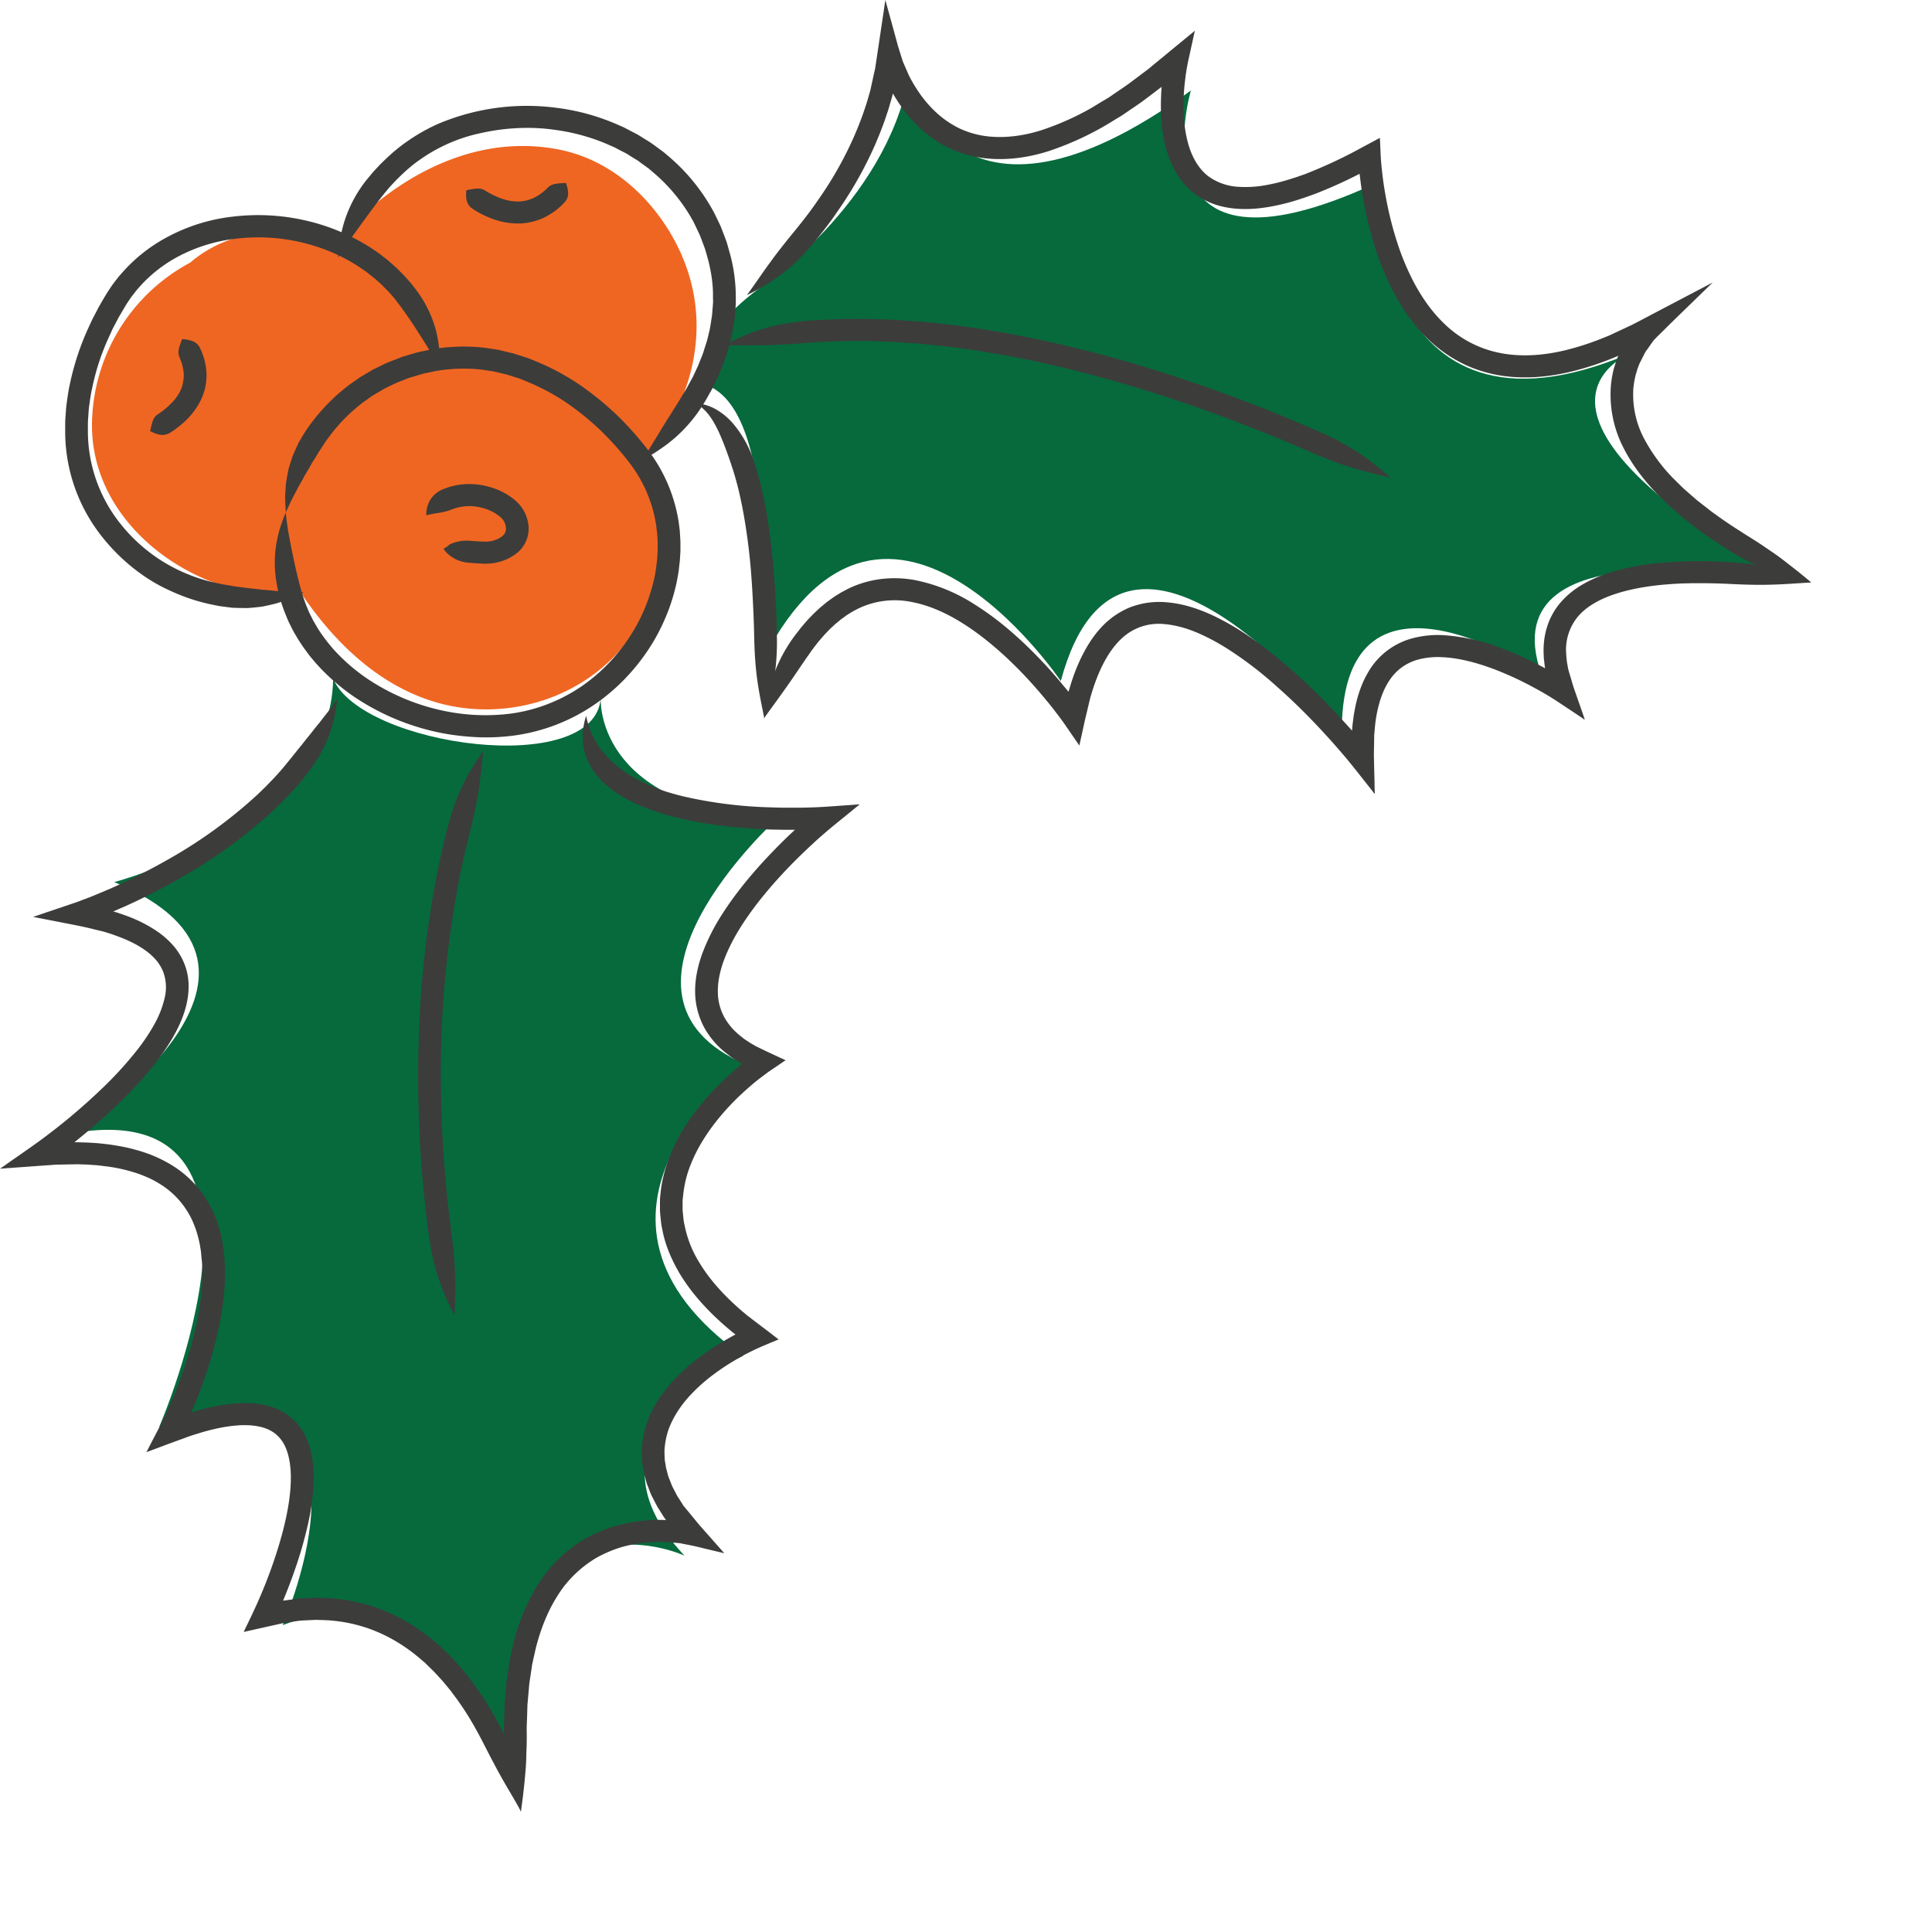 <svg viewBox="0 0 32 32" fill="none" xmlns="http://www.w3.org/2000/svg">
    <g clip-path="url(#a)">
        <path d="M12.575 4.777s2.091-1.4 2.48-3.51c0 0 .71 3.112 4.67.232 0 0-1.016 3.415 3.052 1.541 0 0-.038 4.76 4.418 2.728 0 0-2.872.847 2.434 3.892 0 0-5.004-1.07-4.1 1.502 0 0-3.278-2.207-3.305.918 0 0-3.622-4.642-4.654-.8 0 0-2.996-4.438-5.026-.164 0 0 .497-4.31-.875-4.75 0 0-.308-.703.906-1.589ZM9.95 11.556s-.128 1.815 2.905 2.02c0 0-3.182 2.9-.506 4.053 0 0-3.326 2.492-.042 4.829 0 0-2.892 1.272-.97 3.308 0 0-3.168-1.463-2.762 3.905 0 0-1.174-3.796-3.893-2.754 0 0 1.954-4.437-2.044-3.285 0 0 2.4-5.55-1.46-4.859 0 0 4.24-2.703.714-4.163 0 0 3.59-.933 3.626-3.368.475 1.119 4.346 1.657 4.433.313Z" fill="#066A3C"/>
        <path d="M11.295 4.234c-.36-.826-1.082-1.562-2.017-1.753-1.172-.239-2.284.229-3.155.974-.22.189-.399.402-.538.635a1.998 1.998 0 0 0-.107-.047c-.504-.206-1.059-.266-1.588-.1-.287.092-.535.229-.74.407a3.07 3.07 0 0 0-1.621 2.526c-.087 1.269.817 2.304 1.97 2.758a3.02 3.02 0 0 0 1.47.162l.07.105c.705 1.02 1.734 1.875 3.072 1.848 1.513-.031 2.774-1.157 2.821-2.645a2.279 2.279 0 0 0-.389-1.349c.886-.942 1.29-2.28.751-3.521Z" fill="#EF6622"/>
        <path d="M12.66 11.896c.072-.23.124-.425.159-.634a3.89 3.89 0 0 0 .049-.71c-.002-.096-.003-.251-.019-.574a13.542 13.542 0 0 0-.03-.473c-.013-.165-.028-.3-.028-.3s-.011-.114-.029-.26a9.006 9.006 0 0 0-.066-.448 5.703 5.703 0 0 0-.201-.832 1.833 1.833 0 0 0-.362-.66 1.096 1.096 0 0 0-.266-.22.794.794 0 0 0-.342-.107.806.806 0 0 1 .236.222c.058.081.102.165.143.252.08.176.151.368.234.623.04.126.114.37.186.782a10.19 10.19 0 0 1 .12.976c.012.16.023.35.028.462.016.317.018.469.02.563.006.277.022.494.05.7.028.207.07.403.117.639h.001Z" fill="#3C3C3B"/>
        <path d="M30 9.649a3.617 3.617 0 0 0-1.362-.34 8.798 8.798 0 0 0-.524-.014h-.057a2.103 2.103 0 0 0-.152.004 6.484 6.484 0 0 0-.406.025 3.986 3.986 0 0 0-.848.164 2.27 2.27 0 0 0-.422.183 1.431 1.431 0 0 0-.374.3c-.108.123-.19.273-.235.427-.047.154-.06.312-.051.462 0 .038.006.074.01.112a.628.628 0 0 0 .006.054l.008.046v-.003h.002l-.026-.013-.06-.031-.118-.06a5.552 5.552 0 0 0-.483-.213 3.255 3.255 0 0 0-1.003-.232 1.666 1.666 0 0 0-.51.052 1.203 1.203 0 0 0-.743.578c-.072.124-.12.25-.157.37-.036.12-.057.234-.075.342-.006.054-.014.106-.019.157l-.006.075-.001.009V12.1v.001l-.002-.002-.083-.092-.153-.167a10.941 10.941 0 0 0-.774-.755l-.038-.033-.072-.061a7.012 7.012 0 0 0-.585-.451 4.42 4.42 0 0 0-.556-.326 2.774 2.774 0 0 0-.369-.149 1.971 1.971 0 0 0-.447-.09 1.34 1.34 0 0 0-.519.057c-.09.026-.174.068-.257.116-.04.025-.081.051-.119.08-.037.03-.076.06-.11.093-.14.132-.252.29-.344.459-.093.169-.166.35-.226.538l-.043.143v-.002s0-.001 0 0h.002l-.08-.096-.104-.125a7.635 7.635 0 0 0-.589-.616c-.225-.21-.48-.42-.773-.604a2.851 2.851 0 0 0-1-.41 1.857 1.857 0 0 0-.572-.016 1.72 1.72 0 0 0-.546.166c-.04.023-.084.043-.123.067-.039.025-.08.048-.116.074l-.076.055a.416.416 0 0 0-.032.024c-.04.034-.082.066-.119.1-.036.034-.073.067-.106.1l-.095.099c-.055.065-.109.125-.148.18a2.504 2.504 0 0 0-.431.795 3.424 3.424 0 0 0-.133.642c.142-.197.261-.358.38-.528.12-.168.236-.348.391-.567.023-.034.054-.075.092-.123.036-.05.083-.1.132-.158l.082-.086c.028-.029.06-.056.091-.085.031-.03.066-.055.1-.084.008-.008.017-.014.027-.02l.062-.045c.03-.022.063-.04.094-.06.032-.02.065-.035.098-.053a1.39 1.39 0 0 1 .88-.117c.304.055.598.19.862.357.265.167.504.363.716.56.213.198.4.399.56.586.034.04.068.08.1.12l.05.059.07.089c.064.083.127.164.19.254l.188.274.047.067.006.008.002.005s.002.003.002 0l.004-.018.008-.037.033-.15c.022-.098.042-.197.066-.294l.069-.29.04-.132c.11-.342.263-.646.472-.843a.894.894 0 0 1 .714-.246c.125.01.245.038.359.073.113.036.22.082.319.13.198.095.366.201.507.297a6.286 6.286 0 0 1 .659.516l.156.14a10.683 10.683 0 0 1 .592.59l.149.162.08.09a17.728 17.728 0 0 1 .167.193c-.02-.023.01.01.086.104.075.09.202.254.369.464l.03.04.009.01.003.004c.002.004 0-.002.001-.003v-.026l-.003-.106c0-.073-.003-.15-.005-.231l-.006-.262c0-.09.003-.177.004-.27l.001-.07.003-.036.002-.026.006-.067a2.229 2.229 0 0 1 .081-.432c.06-.197.159-.403.332-.542a.827.827 0 0 1 .309-.156 1.28 1.28 0 0 1 .391-.038c.28.012.582.092.881.206.15.058.3.125.45.198.037.02.074.038.112.057l.055.03.089.048c.076.043.152.086.23.135.077.048.16.104.243.159l.185.123.091.061c.048.043.013-.02.007-.047l-.146-.418c-.027-.075-.045-.14-.065-.21l-.031-.102a.85.85 0 0 1-.022-.1l-.009-.052c-.003-.015-.004-.03-.005-.044-.003-.03-.008-.06-.008-.089a.859.859 0 0 1 .198-.633c.15-.175.381-.294.626-.373.247-.08.51-.123.766-.148.129-.012.256-.02.381-.024.031 0 .063 0 .094-.002h.106a9.33 9.33 0 0 1 .5.01c.282.015.505.02.718.014.213-.005.418-.022.665-.036l.004.001Z" fill="#3C3C3B"/>
        <path d="M12.37 4.888c.222-.107.4-.215.574-.346.173-.131.34-.287.526-.51.07-.085.191-.234.329-.425l.12-.174a6.399 6.399 0 0 0 .58-1.046c.026-.064.055-.128.08-.194.025-.065.051-.131.075-.199.022-.067.046-.135.067-.203l.057-.196.012-.05v.003l-.002-.003.007.013c.022.041.05.08.074.121.104.159.226.31.369.442a1.872 1.872 0 0 0 1.05.497c.386.048.76-.012 1.087-.117a4.984 4.984 0 0 0 1.071-.506c.06-.038.123-.071.178-.111.112-.077.222-.149.32-.221l.277-.21.02-.014s0-.001 0 0c0 0 0-.004 0 0l-.002.018-.005.07-.005.136c-.002.09-.001.18.004.266.009.173.032.34.072.497.04.157.098.306.178.439.078.133.18.248.295.337.115.088.24.15.36.189.12.039.236.057.342.066.212.015.39-.005.538-.03.294-.052.478-.117.593-.155l.123-.043.037-.014.047-.018a7.876 7.876 0 0 0 .691-.313l.01-.005.009.071c.01.086.023.177.039.273.024.14.075.458.216.9.072.22.168.47.31.736.142.264.331.546.603.798.136.124.293.24.47.333.176.096.374.166.58.21.416.087.861.057 1.286-.047a4.896 4.896 0 0 0 .772-.26h-.001c-.003.002 0 0 0-.002 0 0 .002-.003 0 .001l-.007.02-.031.084c-.01.028-.018.057-.027.086-.02.058-.028.118-.041.177l-.012.09a1.92 1.92 0 0 0 .195 1.049c.145.292.342.546.556.772l.166.163c.055.054.114.102.17.153l.086.074.088.07.069.054c.056.045.111.088.167.125.216.159.406.275.51.342.125.076.24.136.348.19.107.054.213.093.314.131.05.02.102.037.153.053a10.06 10.06 0 0 0 .495.124c-.094-.079-.18-.15-.265-.217l-.126-.098a6.448 6.448 0 0 0-.125-.096c-.084-.064-.175-.122-.27-.188-.096-.066-.203-.132-.321-.206-.1-.065-.282-.177-.487-.328-.053-.036-.104-.077-.157-.119l-.065-.05-.084-.066-.08-.07c-.052-.046-.107-.091-.158-.14l-.152-.15a2.875 2.875 0 0 1-.493-.68 1.563 1.563 0 0 1-.167-.778c0-.025.003-.048.006-.072l.01-.071c.011-.047.017-.094.033-.14l.02-.069.027-.07.006-.017.018-.035.038-.075.038-.075c.015-.027.038-.055.057-.082l.058-.083.03-.041.065-.066.132-.13.065-.065.087-.085.427-.415.13-.126.065-.063c.01-.009-.003 0-.005 0l-.012.007-.025.013-.158.083-.564.296-.315.166-.16.084-.08.041c-.026.014-.05.024-.075.036l-.297.139-.018.009-.012.004-.018.008-.036.014-.072.029a4.516 4.516 0 0 1-.578.186c-.385.095-.77.117-1.115.044a1.823 1.823 0 0 1-.87-.45c-.231-.213-.4-.462-.529-.702a4.18 4.18 0 0 1-.284-.678c-.133-.412-.181-.716-.205-.847a6.054 6.054 0 0 1-.044-.318l-.012-.113a4.317 4.317 0 0 1-.015-.237l-.005-.117-.003-.057-.001-.027c-.001-.004 0-.012-.002-.012l-.011.006-.184.099-.172.092-.082.044-.07.036a7.67 7.67 0 0 1-.7.315l-.034.013a46.46 46.46 0 0 0-.114.04c-.106.034-.277.094-.533.14a1.847 1.847 0 0 1-.444.025.927.927 0 0 1-.498-.176c-.154-.118-.278-.318-.343-.58a2.177 2.177 0 0 1-.062-.428 3.026 3.026 0 0 1 .002-.363l.004-.063.004-.048.007-.068.016-.13.018-.116c.01-.047.018-.098.033-.16l.097-.442.002-.007.001-.004-.003.002-.01.009-.021.017-.042.034-.092.076-.2.164-.218.18-.116.095-.06.05-.043.033-.266.2c-.095.07-.2.138-.306.212-.053.038-.111.07-.169.105l-.177.107a4.57 4.57 0 0 1-.808.36c-.292.094-.61.141-.921.103a1.504 1.504 0 0 1-.449-.13 1.608 1.608 0 0 1-.39-.269 1.973 1.973 0 0 1-.31-.373c-.022-.035-.046-.069-.065-.105l-.026-.045a.958.958 0 0 1-.031-.059c-.021-.038-.039-.084-.058-.127l-.057-.131L14.9.848l-.026-.085-.029-.105-.058-.213-.104-.376-.013-.047-.006-.023-.002.016-.01.065-.014.098-.068.457-.071.474-.004.028-.006.023-.01.046-.02.091-.04.183-.005.022-.004.015-.007.024-.014.048-.028.097c-.02.064-.042.127-.063.19-.022.063-.046.125-.07.186-.023.062-.05.122-.075.182a6.046 6.046 0 0 1-.547.988l-.115.166c-.13.182-.245.324-.312.407-.175.213-.31.383-.431.552-.124.167-.232.335-.377.53h-.002ZM8.628 30a9.956 9.956 0 0 0 .074-.643c.01-.104.015-.209.016-.323.006-.113.008-.235.006-.372-.002-.075.006-.185.009-.32l.003-.105.01-.111.015-.168c.004-.074.018-.146.028-.22l.017-.111.008-.056.012-.056.05-.223c.076-.296.187-.59.352-.851.161-.264.387-.481.647-.637.133-.074.272-.134.417-.178a2.332 2.332 0 0 1 .664-.087h.069c.015 0 .021.002.032.003l.06.005.12.011.03.003.033.007.066.013c.045.009.086.016.135.027.05.012.1.023.149.036l.303.072.038.01h.005l-.005-.006-.01-.01-.034-.04-.077-.087-.15-.17-.085-.096-.042-.047-.037-.044-.145-.177-.073-.088-.018-.022-.009-.014-.014-.023-.06-.093c-.01-.015-.02-.03-.028-.047l-.025-.048-.049-.095c-.014-.032-.025-.064-.039-.097-.012-.032-.027-.063-.034-.096l-.026-.097c-.009-.032-.01-.065-.017-.097-.014-.064-.01-.128-.014-.191a1.31 1.31 0 0 1 .068-.364c.085-.23.227-.431.387-.596.159-.168.333-.302.496-.414.082-.056.162-.105.238-.15.038-.022.075-.044.111-.063l.055-.03.107-.053c.142-.069.295-.129.424-.184l.006-.003-.005-.003-.01-.007-.017-.013a1.516 1.516 0 0 0-.034-.026l-.064-.05-.119-.09-.187-.142-.067-.052-.027-.02-.011-.01a.848.848 0 0 0-.007-.006c-.38-.314-.624-.613-.773-.865a1.827 1.827 0 0 1-.237-.607c-.02-.074-.02-.136-.027-.185l-.006-.066v-.16c.001-.023.007-.058.012-.11a1.86 1.86 0 0 1 .125-.49c.09-.227.25-.52.539-.852.144-.166.321-.34.534-.515l.022-.018a.89.89 0 0 1 .044-.034l.089-.067.045-.034.049-.034.1-.067.1-.069.026-.017.013-.008c.002-.003.013-.006.005-.008l-.055-.025-.22-.102c-.075-.036-.152-.072-.226-.11a6.689 6.689 0 0 0-.061-.036c-.017-.009-.033-.018-.048-.03-.031-.02-.064-.04-.093-.064a2.706 2.706 0 0 1-.045-.035l-.043-.037a1.033 1.033 0 0 1-.219-.268.88.88 0 0 1-.109-.413c-.004-.162.03-.344.1-.533.07-.188.17-.383.295-.578.25-.39.586-.78.962-1.149l.143-.137.11-.102c.05-.046.102-.091.155-.137.104-.091.222-.185.34-.281l.175-.143.043-.035.022-.017.005-.004h-.019l-.114.009-.459.032a8.375 8.375 0 0 1-.425.014H12.991c-.067-.001-.135-.002-.202-.005a7.285 7.285 0 0 1-1.49-.187l-.086-.022-.068-.019-.044-.013a2.779 2.779 0 0 1-.676-.298 1.747 1.747 0 0 1-.47-.421c-.111-.15-.2-.32-.247-.558-.072.23-.077.456.001.678.08.22.245.433.507.604.098.065.273.165.5.251a2.901 2.901 0 0 0 .273.093l.048.015.075.02c.03.01.062.016.093.024.5.124 1.031.18 1.572.2l.21.004h.181-.002.001s.002-.003-.001 0l-.038.036c-.05.047-.1.094-.149.143-.39.384-.743.79-1.014 1.213a3.395 3.395 0 0 0-.33.65c-.081.22-.127.445-.121.662a1.26 1.26 0 0 0 .154.578 1.404 1.404 0 0 0 .351.411l.057.044c.037.03.076.054.114.08l.058.035.045.026-.02.015c-.23.19-.42.377-.578.558-.316.362-.5.693-.602.958-.103.265-.136.459-.149.58-.006.06-.012.104-.013.132v.193l.007.08c.007.06.01.135.032.224.031.18.109.426.28.719.172.292.447.624.856.962-.026-.023-.022-.02.007.007l.013.01.004.003.007.006.02.015.025.02s.002-.001 0 0c-.02.01-.04.02-.06.032-.04.021-.08.045-.121.069-.083.049-.171.102-.26.164-.18.123-.373.271-.556.464-.184.19-.36.43-.467.725a1.656 1.656 0 0 0-.089.475c.004.083 0 .167.017.25.007.041.011.084.022.124l.033.123c.01.042.027.08.042.12.016.04.03.08.048.119l.058.113.03.057c.01.02.021.037.033.055l.068.109.018.027.008.012.002.003.007.009.013.018.004.005v-.001h.005-.016l-.063-.002a2.77 2.77 0 0 0-.777.104 2.474 2.474 0 0 0-.5.214 2.277 2.277 0 0 0-.775.759 3.376 3.376 0 0 0-.398.955l-.054.242-.012.06-.01.06-.017.12c-.012.079-.026.157-.03.234a93.202 93.202 0 0 1-.027.296c0 .038-.002.075-.003.11-.003.141-.01.258-.007.335.003.143.01.27.021.387.016.117.035.224.058.328.011.051.022.103.037.153a6.763 6.763 0 0 0 .161.47L8.628 30Z" fill="#3C3C3B"/>
        <path d="m5.587 11.576-.103.142c-.017.022-.032.045-.048.067l-.05.063a7.76 7.76 0 0 0-.095.123 4.509 4.509 0 0 0-.144.18l-.05.061a4.652 4.652 0 0 0-.102.129c-.073.086-.145.183-.233.287a3.996 3.996 0 0 1-.272.309l-.063.065-.033.034-.136.131a7.922 7.922 0 0 1-1.466 1.064c-.276.157-.562.305-.855.438l-.11.05-.055.023-.028.012-.047.02c-.074.03-.142.06-.219.09l-.119.045c-.04.015-.078.03-.123.045l-.533.18-.132.045-.016.005-.008.003.009.001.032.006.064.013.258.05c.212.043.445.083.638.133l.15.036.037.01.031.01.034.01.067.022.065.024c.174.063.339.14.475.239.07.049.128.104.18.162.05.06.087.123.115.19a.744.744 0 0 1 .025.437 1.666 1.666 0 0 1-.175.444 3.285 3.285 0 0 1-.268.402 6.205 6.205 0 0 1-.614.672 10.133 10.133 0 0 1-1.012.847l-.13.093a22.9 22.9 0 0 0-.129.091l-.244.17-.11.078-.027.019-.013.008-.004.003H0h.01l.06-.005.224-.016.356-.026.287-.02c.075 0 .15-.003.223-.004l.11-.002h.032l.03.002c.039 0 .077.002.115.003l.111.008c.074.004.144.015.213.023a2.64 2.64 0 0 1 .546.13c.105.04.201.082.284.132a1.394 1.394 0 0 1 .582.63c.023.048.038.094.055.134.013.042.027.079.035.114.02.069.03.123.039.165l.018.115a3.063 3.063 0 0 0 .015.157c.007.113.014.296-.015.57-.03.275-.1.642-.252 1.11a7.333 7.333 0 0 1-.254.668l-.043.097c-.014.034-.032.07-.049.107-.066.143-.15.3-.234.462l-.062.12-.008.015-.003.006.008-.003.031-.011.062-.023.255-.096.264-.096c.045-.017.09-.034.134-.048l.066-.021.05-.015a2.36 2.36 0 0 1 .13-.038c.044-.012.089-.023.134-.033a2.45 2.45 0 0 1 .37-.058c.07-.006.143-.006.218-.002.073.006.15.017.22.04a.557.557 0 0 1 .344.286c.078.152.11.357.106.578-.004.221-.04.46-.097.706-.057.245-.134.499-.226.756a8.425 8.425 0 0 1-.15.388l-.035.082-.043.1-.094.203c-.033.07-.066.139-.1.207l-.024.052-.006.013-.003.006-.001.004h.003l.028-.006.11-.025.449-.1c.038-.008.072-.018.118-.023l.053-.008.107-.015c.071-.012.143-.013.215-.017l.109-.005.108.003c.303.008.606.07.887.186.282.115.541.284.77.485l.043.036.04.04.082.08c.054.052.103.11.155.165.05.056.096.115.144.172l.11.148c.04.056.078.112.114.165.142.216.243.41.299.516.124.242.222.433.324.614.1.18.208.35.323.562 0-.241-.02-.445-.065-.654a2.851 2.851 0 0 0-.246-.683c-.059-.113-.165-.319-.317-.551-.04-.057-.079-.118-.122-.178l-.12-.16c-.052-.063-.102-.127-.156-.19-.057-.06-.11-.123-.17-.181l-.091-.088-.046-.044-.048-.041a3.15 3.15 0 0 0-.876-.55 2.883 2.883 0 0 0-1.023-.215c-.041-.001-.082-.005-.123-.004l-.123.006c-.081.005-.163.006-.242.02l-.12.016-.06.008h.007c.001 0 0 0 0 0v.001l.007-.017c.056-.135.108-.269.156-.403.097-.268.177-.534.238-.797a3.77 3.77 0 0 0 .106-.78c.003-.255-.028-.514-.146-.747a.919.919 0 0 0-.563-.47 1.442 1.442 0 0 0-.31-.057 2.023 2.023 0 0 0-.273.003 2.81 2.81 0 0 0-.428.067 3.245 3.245 0 0 0-.291.077l-.017.005c.016-.04.033-.078.05-.116a8.051 8.051 0 0 0 .219-.593c.16-.49.234-.882.267-1.18.032-.3.025-.505.016-.633-.003-.065-.009-.11-.012-.139l-.005-.042-.021-.133c-.01-.05-.023-.114-.046-.196-.01-.041-.027-.086-.042-.137-.02-.05-.04-.104-.068-.163a1.755 1.755 0 0 0-.732-.795 2.188 2.188 0 0 0-.343-.16 2.882 2.882 0 0 0-.404-.112c-.072-.015-.146-.026-.222-.038-.076-.009-.155-.02-.235-.025l-.122-.008-.125-.004-.06-.002h-.049l.001-.001.095-.077c.186-.152.391-.328.606-.534.214-.206.439-.439.65-.713a3.72 3.72 0 0 0 .299-.448c.09-.163.169-.341.212-.542.02-.101.032-.207.027-.316a.992.992 0 0 0-.07-.327 1.069 1.069 0 0 0-.175-.29 1.441 1.441 0 0 0-.245-.224 2.313 2.313 0 0 0-.568-.289l-.074-.026-.074-.024-.038-.011c-.01-.003-.003-.001-.004-.002h.003v.002h-.002l.01-.005.096-.042.115-.05c.304-.138.6-.292.887-.455A8.236 8.236 0 0 0 4.52 13.43l.145-.14.035-.035.067-.07c.044-.046.085-.09.12-.13a3.673 3.673 0 0 0 .398-.529c.03-.053.057-.105.082-.155l.037-.075.03-.077c.02-.05.038-.101.055-.151a4.119 4.119 0 0 0 .06-.237l.014-.083.024-.172v.001ZM10.636 7.621c.106-.06.207-.116.296-.18.045-.031.09-.062.133-.095.042-.034.084-.068.126-.104.162-.147.32-.318.472-.57.028-.041.058-.1.105-.182l.037-.068.039-.08.044-.094.024-.052.023-.057c.029-.076.066-.157.092-.248l.044-.14c.014-.047.025-.097.037-.149.028-.101.04-.21.06-.323.006-.056.009-.114.014-.172l.006-.088-.001-.09a2.708 2.708 0 0 0-.096-.725l-.05-.177c-.019-.059-.042-.115-.063-.172l-.033-.085c-.01-.028-.025-.055-.037-.083l-.078-.16a3.208 3.208 0 0 0-.767-.947c-.03-.025-.058-.051-.087-.072a27.118 27.118 0 0 1-.081-.06c-.052-.037-.095-.07-.132-.094a48.982 48.982 0 0 1-.118-.073l-.025-.016c-.018-.01-.041-.027-.075-.045a10.89 10.89 0 0 1-.122-.063l-.076-.04c-.027-.014-.058-.026-.089-.04a3.632 3.632 0 0 0-1.03-.29 3.77 3.77 0 0 0-1.977.267 3.074 3.074 0 0 0-.524.3c-.19.133-.323.265-.428.367-.05.054-.094.1-.13.141l-.087.105a2.13 2.13 0 0 0-.361.65c-.07.205-.106.41-.12.65.128-.207.246-.366.366-.532.12-.165.242-.336.41-.544l.078-.094.117-.124c.093-.09.21-.208.379-.325a2.71 2.71 0 0 1 1.02-.445c.4-.09.83-.109 1.206-.054.38.048.703.158.924.258l.08.035.067.036.11.056c.03.015.05.03.066.04l.022.014.105.064c.033.021.07.052.117.084l.073.053c.025.02.049.042.076.065.216.18.482.466.678.837l.068.143c.01.024.024.048.033.073l.029.075c.018.051.04.102.056.153l.045.158c.055.21.088.426.083.635l.002.078-.006.078c-.005.05-.007.101-.013.151-.017.099-.027.195-.052.286-.011.045-.02.09-.033.133l-.04.124c-.022.082-.056.155-.082.223a2.406 2.406 0 0 0-.02.051l-.022.047c-.014.03-.027.06-.04.085-.012.026-.023.052-.035.073l-.034.062c-.041.076-.069.13-.094.167-.137.232-.256.408-.362.584a4.462 4.462 0 0 0-.08.132l-.082.132c-.053.092-.115.182-.18.286v.001Z" fill="#3C3C3B"/>
        <path d="M7.285 6.11a2.207 2.207 0 0 0-.07-.658 1.952 1.952 0 0 0-.336-.668 2.491 2.491 0 0 0-.234-.269c-.027-.026-.055-.056-.085-.084l-.097-.086-.017-.015-.023-.02-.047-.037c-.032-.024-.063-.051-.097-.075-.069-.047-.138-.097-.214-.141a3.39 3.39 0 0 0-1.039-.413A3.513 3.513 0 0 0 3.84 3.59a2.996 2.996 0 0 0-1.085.345c-.317.17-.569.392-.75.603-.048.052-.086.106-.125.155-.038.051-.07.102-.1.148-.058.092-.103.173-.142.24l-.11.211-.061.132a4.381 4.381 0 0 0-.31.939c-.025.11-.04.227-.057.35-.007.06-.01.124-.015.188-.002.032-.005.064-.005.097v.099a2.802 2.802 0 0 0 .479 1.614c.324.479.78.85 1.21 1.05.422.202.714.246.86.277l.215.028c.069.003.134.004.197.005.063.003.123-.005.181-.01.059-.007.116-.01.17-.024.055-.011.11-.024.163-.037.053-.013.105-.034.158-.051.106-.034.21-.087.32-.139-.124-.004-.235-.003-.343-.014-.054-.004-.105-.005-.157-.011a3.518 3.518 0 0 0-.154-.015c-.052-.002-.103-.012-.156-.017-.053-.007-.107-.008-.163-.019l-.174-.022a6.124 6.124 0 0 0-.19-.032c-.13-.03-.388-.068-.757-.246a2.732 2.732 0 0 1-1.066-.925 2.459 2.459 0 0 1-.417-1.413V7.01c0-.03.003-.058.004-.087.005-.057.007-.114.013-.17.016-.11.028-.217.052-.317a3.875 3.875 0 0 1 .284-.864l.055-.122.103-.196.13-.22c.028-.04.055-.083.087-.127.034-.042.067-.089.107-.133a2.3 2.3 0 0 1 .647-.518 2.675 2.675 0 0 1 .95-.3 3.134 3.134 0 0 1 1.056.047c.341.075.659.204.92.365.067.039.128.083.188.124.03.02.057.045.085.066l.042.033.02.016.015.013.085.075c.027.025.05.05.074.073.095.094.163.177.206.234.16.209.273.384.382.555.109.171.213.338.323.554h.002Z" fill="#3C3C3B"/>
        <path d="M4.734 8.486c-.094.222-.15.423-.173.64-.021.217-.01.45.064.737.02.076.055.194.113.334.014.035.029.072.047.11l.057.115.004.008.01.018.021.038.045.076c.03.052.064.101.098.152l.11.15c.042.048.08.098.124.145.173.191.376.37.603.526a3.955 3.955 0 0 0 1.592.63c.291.044.589.062.882.037a3.096 3.096 0 0 0 1.574-.573c.429-.309.735-.688.938-1.037.201-.351.302-.671.353-.896.014-.056.022-.106.03-.15.008-.045.015-.082.018-.113l.01-.093s.006-.032.009-.094l.007-.113v-.155c-.002-.058-.007-.122-.011-.192l-.014-.11a2.613 2.613 0 0 0-.008-.057l-.011-.06a2.619 2.619 0 0 0-.493-1.105 5.33 5.33 0 0 0-.484-.549 5.02 5.02 0 0 0-.617-.51 3.91 3.91 0 0 0-.75-.408c-.067-.027-.134-.057-.205-.077l-.105-.034c-.035-.011-.07-.024-.107-.031l-.217-.052-.222-.033a3.077 3.077 0 0 0-.89.029l-.213.045c-.07.02-.14.04-.208.061-.07.018-.134.049-.201.073l-.099.038-.095.046-.094.046-.047.023-.044.026-.176.104-.164.116-.04.029-.038.031a3.185 3.185 0 0 0-.655.713 5.53 5.53 0 0 0-.11.182c-.029.06-.056.119-.08.175l-.019.041-.015.043-.027.083c-.017.054-.035.107-.043.16-.01.054-.02.107-.028.16-.008.053-.01.108-.013.162-.01.107 0 .221.007.34.053-.11.094-.21.146-.301.025-.047.046-.092.072-.137a3.61 3.61 0 0 0 .074-.132c.023-.045.051-.088.077-.133l.039-.069.02-.035c.006-.012.014-.023.021-.035.03-.046.06-.095.09-.147.033-.05.068-.102.103-.158.081-.117.25-.354.52-.58l.059-.049.033-.027.036-.026.143-.102.155-.091.039-.024.041-.02.083-.04.083-.04.087-.034c.058-.021.115-.049.177-.064l.183-.054.19-.04a2.67 2.67 0 0 1 .773-.026l.194.029.191.045c.064.015.125.039.188.057.063.018.123.045.184.07.24.1.47.223.677.368.208.145.398.304.568.47.168.167.32.338.448.508a2.247 2.247 0 0 1 .436 1.004l.007.05.012.095c.004.06.009.117.01.167v.135l-.006.1c-.002.054-.007.082-.007.082l-.01.082c-.002.027-.008.06-.015.099-.007.038-.014.084-.027.133a2.891 2.891 0 0 1-.315.796c-.18.31-.454.65-.833.922-.379.272-.86.465-1.382.502a3.32 3.32 0 0 1-.789-.033 3.586 3.586 0 0 1-1.436-.569 3.107 3.107 0 0 1-.537-.466c-.039-.042-.072-.086-.108-.128a6.727 6.727 0 0 1-.097-.13c-.03-.045-.06-.088-.086-.133a11.87 11.87 0 0 1-.038-.067l-.02-.033-.008-.015-.003-.007a19.957 19.957 0 0 1-.05-.1c-.015-.032-.027-.064-.04-.095-.05-.12-.08-.222-.1-.292-.07-.254-.112-.458-.153-.655-.039-.198-.078-.39-.101-.63l.002.003ZM23.033 7.915a4.75 4.75 0 0 0-.523-.41 4.28 4.28 0 0 0-.641-.346 11.4 11.4 0 0 0-.19-.083c-.085-.037-.197-.086-.35-.149a25.716 25.716 0 0 0-2.196-.796c-.388-.123-.748-.22-1.01-.29-.13-.035-.237-.059-.31-.077l-.116-.028-.096-.024-.267-.06-.185-.04-.215-.042-.238-.047-.26-.044a15.48 15.48 0 0 0-1.143-.148c-.097-.01-.194-.014-.29-.02-.094-.006-.188-.015-.28-.018l-.266-.008c-.086-.002-.168-.006-.248-.003-.448-.001-.725.026-.87.033a6.47 6.47 0 0 0-.395.056c-.06.01-.117.024-.172.038-.055.015-.108.03-.16.047-.21.059-.4.155-.62.26.25.007.452 0 .665.002.054 0 .107-.002.162-.005.054-.003.11-.008.17-.009.116-.004.242-.013.381-.027.14-.005.406-.03.839-.03.076-.002.156.002.24.004l.257.008c.088.002.18.01.272.016.092.007.186.011.28.02.378.036.766.083 1.114.144l.254.042.234.045.21.041.182.04a35.755 35.755 0 0 1 .356.081l.112.028c.072.019.177.042.305.077.257.069.61.165.992.286.767.235 1.648.57 2.163.785.15.061.261.11.346.145l.186.08c.262.113.47.193.675.255.205.063.405.11.645.17l.001.001ZM7.53 21.788c.005-.24.014-.44.009-.648a6.383 6.383 0 0 0-.06-.698c-.011-.093-.032-.244-.066-.56a20.443 20.443 0 0 1-.107-1.703c-.004-.148-.003-.29-.005-.42l.004-.345.01-.32.002-.071.01-.198a17.038 17.038 0 0 1 .148-1.49c.022-.14.04-.278.064-.407l.066-.365c.083-.414.15-.667.18-.8.035-.133.064-.253.086-.366.021-.113.045-.216.059-.319.028-.206.053-.402.072-.643-.132.202-.246.374-.335.566-.045.096-.092.195-.13.306-.04.111-.078.232-.116.368-.033.136-.101.396-.186.82-.023.114-.044.24-.069.373-.025.133-.042.274-.065.416a16.724 16.724 0 0 0-.148 1.522l-.01.202-.003.074-.01.326-.005.35c.001.133 0 .278.004.429a19.8 19.8 0 0 0 .109 1.734c.034.32.057.475.07.57.04.279.091.495.16.696.067.2.15.387.262.601ZM2.485 7.139c.133.069.23.09.333.028.055-.033.218-.144.34-.287a1.168 1.168 0 0 0 .18-.278l.011-.028.012-.028.026-.078a.987.987 0 0 0 .034-.257 1.08 1.08 0 0 0-.042-.276c-.012-.04-.026-.074-.036-.103-.011-.029-.023-.051-.03-.066a.224.224 0 0 0-.113-.112.569.569 0 0 0-.184-.037c-.026.07-.046.122-.055.168a.205.205 0 0 0 .01.127l.02.05c.007.02.017.045.025.073.015.055.027.119.028.18a.677.677 0 0 1-.035.206l-.007.018-.008.017c-.004.012-.013.028-.023.048a.818.818 0 0 1-.1.14 1.376 1.376 0 0 1-.259.22c-.08.053-.092.132-.125.274h-.002ZM7.724 3.15c-.014.145.004.24.102.307.053.037.222.139.404.192.09.028.182.043.252.048.034.002.063.005.083.004h.062l.084-.008c.07-.01.165-.031.257-.07.092-.039.178-.093.245-.144.033-.027.06-.052.085-.073l.05-.052a.216.216 0 0 0 .062-.144.534.534 0 0 0-.036-.18c-.076.004-.134.007-.181.017a.216.216 0 0 0-.117.058l-.038.038-.06.05a.825.825 0 0 1-.16.095.703.703 0 0 1-.158.044l-.052.005h-.04c-.012.001-.03-.001-.053-.002a.864.864 0 0 1-.172-.034 1.42 1.42 0 0 1-.31-.146c-.082-.051-.161-.031-.309-.005Z" fill="#3C3C3B"/>
        <path d="M7.442 9.105c-.012-.027-.02-.053-.013-.07l-.078.06a.1.1 0 0 0 .014.022.099.099 0 0 0 .009.01l.005.008a.423.423 0 0 0 .07.065.57.57 0 0 0 .302.119l.115.01c.025 0 .052.003.081.004.03.002.06.004.1.003a.828.828 0 0 0 .504-.167.52.52 0 0 0 .2-.487c-.01-.069-.03-.118-.041-.154l-.028-.058-.032-.053a.692.692 0 0 0-.105-.119 1.09 1.09 0 0 0-.392-.219 1.222 1.222 0 0 0-.486-.057 1.1 1.1 0 0 0-.323.079.447.447 0 0 0-.219.18.472.472 0 0 0-.064.254c.096-.026.17-.033.235-.045a.964.964 0 0 0 .192-.054.806.806 0 0 1 .544-.011.717.717 0 0 1 .256.139c.026.022.04.042.05.055l.013.021.01.021c.005.017.015.042.018.069.007.054-.003.105-.067.157a.459.459 0 0 1-.267.084l-.077-.002a8.737 8.737 0 0 1-.075-.004l-.108-.008a.657.657 0 0 0-.327.056l-.018.009-.005.002v.006l-.008.008a.09.09 0 0 1-.018.014l-.066.04.01.004a.163.163 0 0 0 .09.01l-.001-.001Z" fill="#3C3C3B"/>
    </g>
    <defs>
        <clipPath id="a">
            <path fill="#fff" d="M0 0h30v30H0z"/>
        </clipPath>
    </defs>
</svg>
